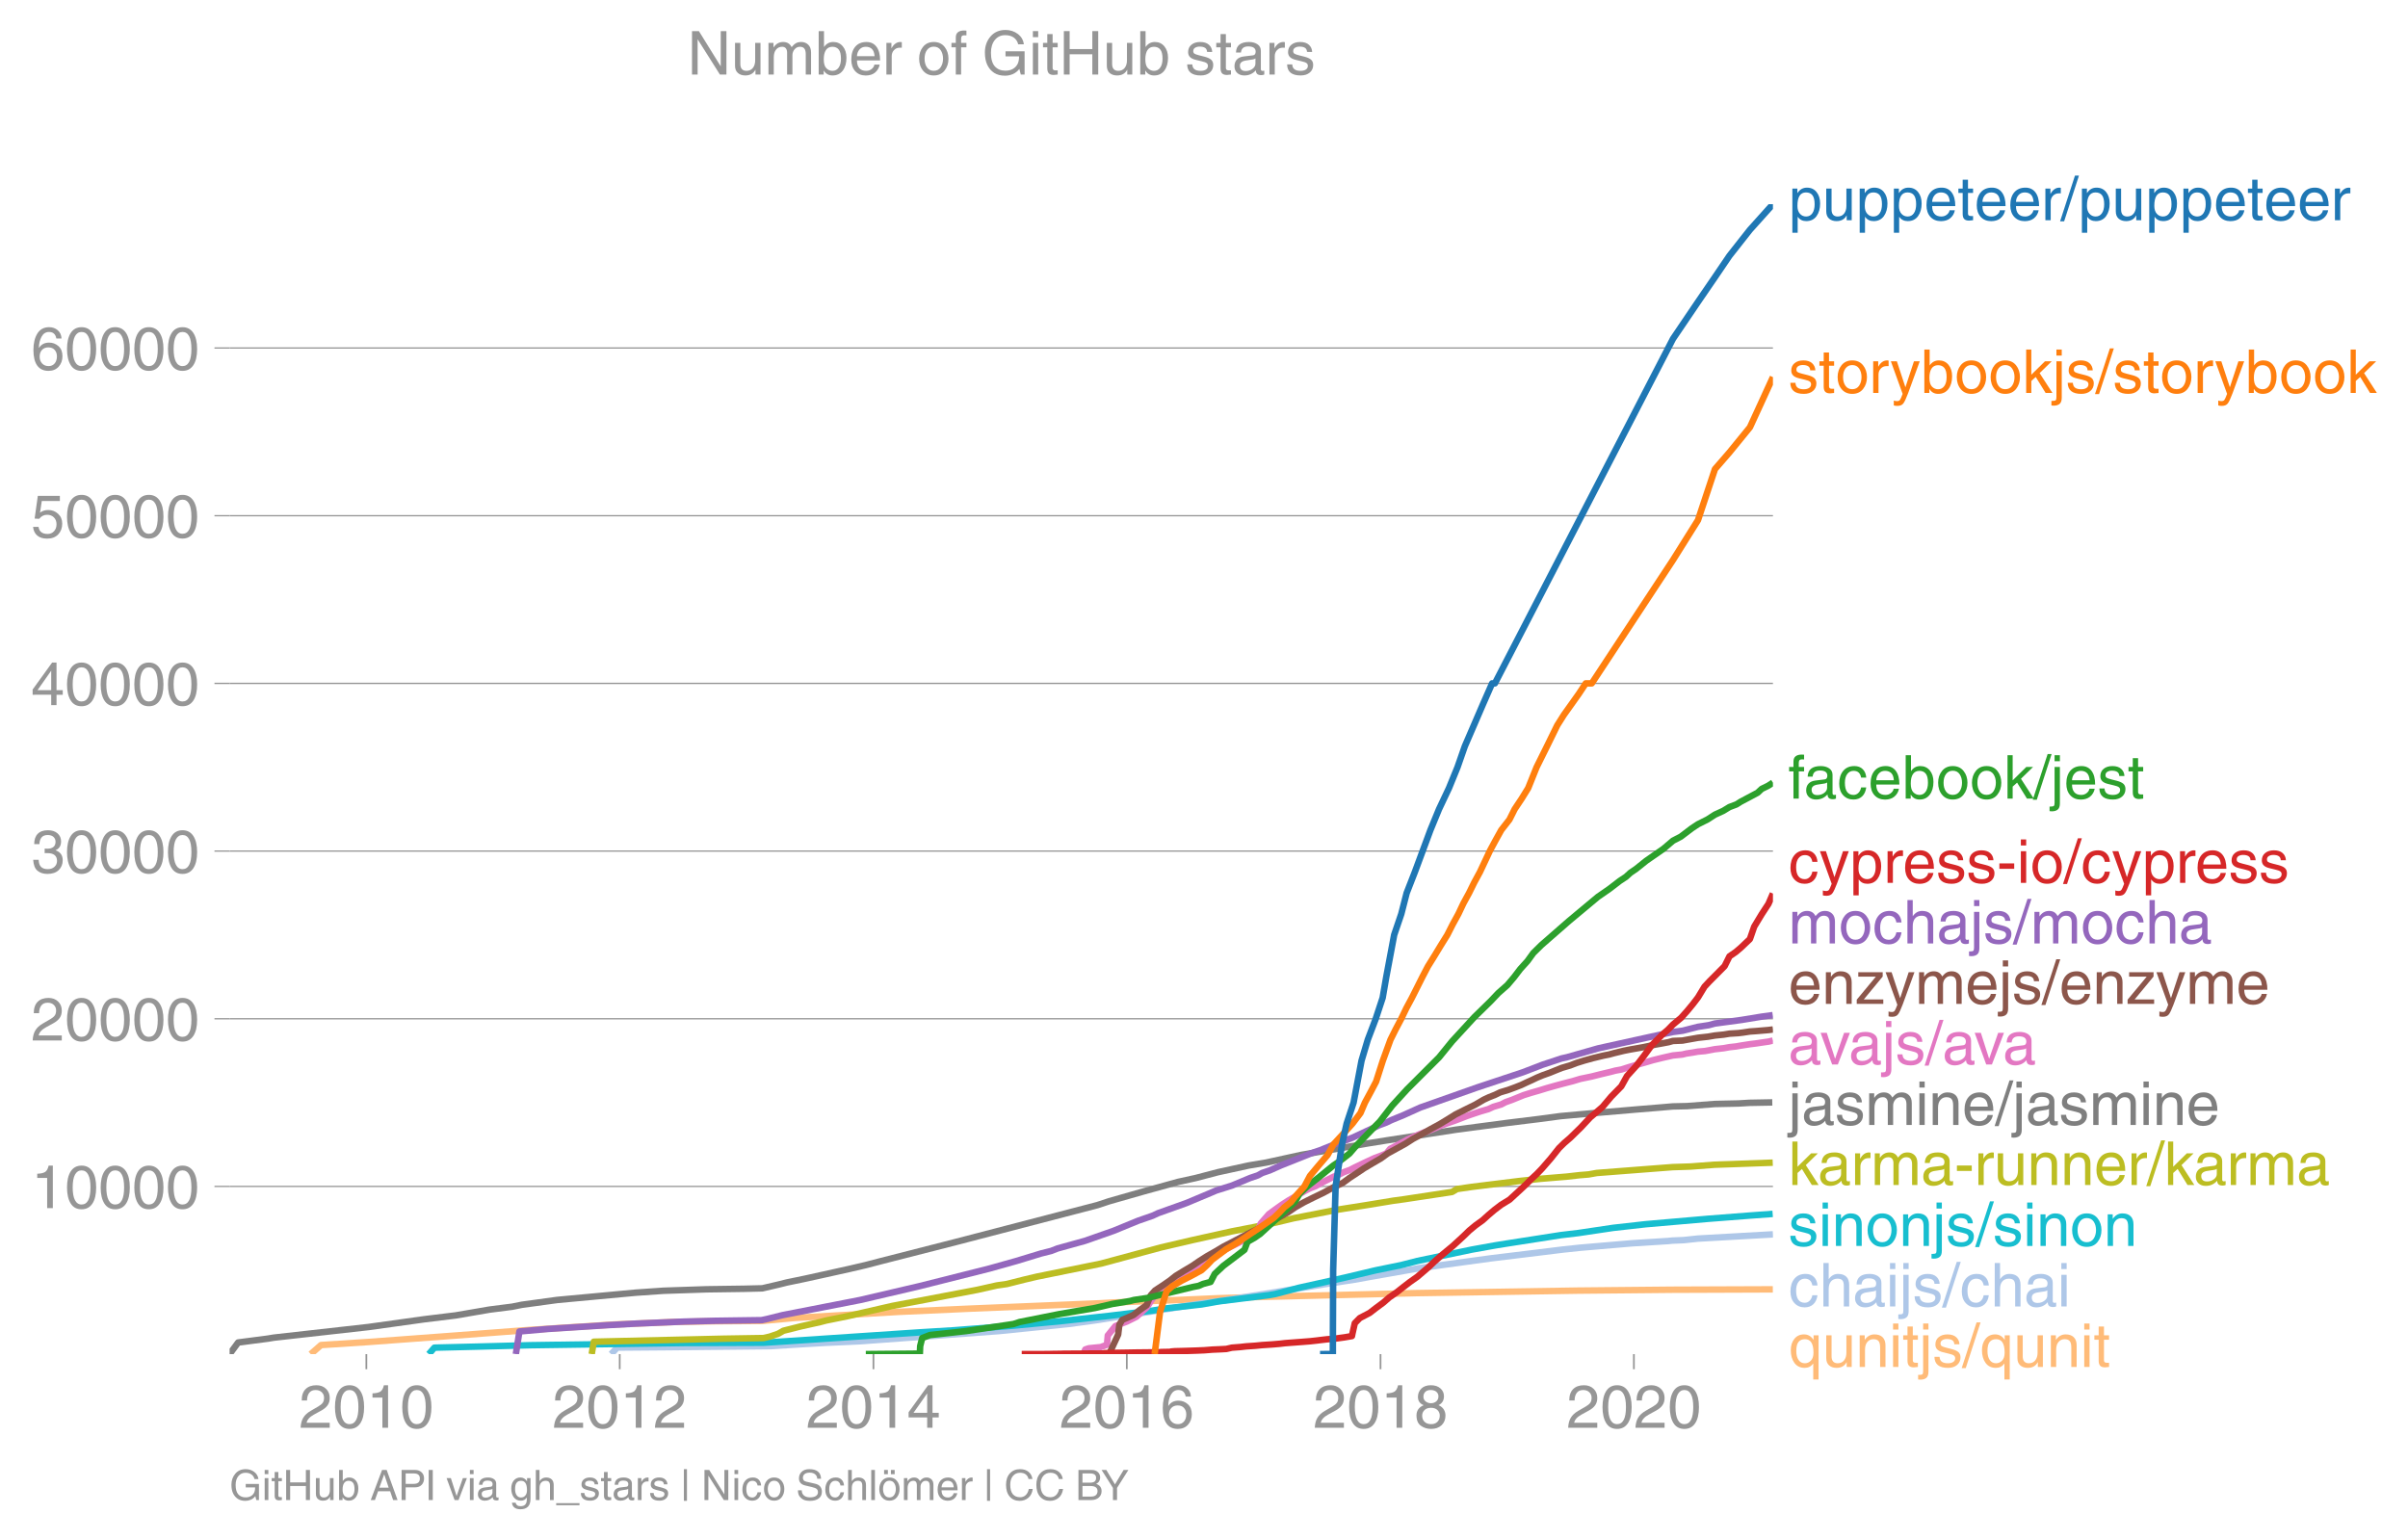 <svg height="475.3" viewBox="0 0 557.196 356.475" width="742.928" xmlns="http://www.w3.org/2000/svg" xmlns:xlink="http://www.w3.org/1999/xlink"><defs><style>*{stroke-linecap:butt;stroke-linejoin:round}</style></defs><g id="figure_1"><path d="M0 356.475h557.196V0H0z" fill="none" id="patch_1"/><g id="axes_1"><path d="M53.127 313.361h357.12V47.25H53.127z" fill="none" id="patch_2"/><path clip-path="url(#pfaa66d0bcd)" d="M71.895 313.361l2.388-2.091 10.82-.699 7.87-.582 12.56-.931 16.837-1.28 19.88-1.281 13.922-.582 9.53-.16 10.668-.073 7.625-.699 23.922-1.397 16.784-.756 29.73-1.223 2.967-.174 7.04-.291 7.898-.291 9.311-.408 9.379-.29 11.549-.292 25.05-.61 37.406-.581 21.857-.206 23.33-.085h0" fill="none" stroke="#ffbb78" stroke-linecap="square" stroke-width="1.5" id="line2d_1"/><g id="matplotlib.axis_1"><g id="xtick_1"><g id="line2d_2"><defs><path d="M0 0v3.5" id="m31518e67b2" stroke="#969696" stroke-width=".4"/></defs><use x="84.771" xlink:href="#m31518e67b2" y="313.361" fill="#969696" stroke="#969696" stroke-width=".4"/></g><g transform="matrix(.14 0 0 -.14 69.2 330.41)" fill="#969696" id="text_1"><defs><path d="M4.39 45.125q0 12.39 6.391 18.781 6.406 6.407 17.938 6.407 9.656 0 15.812-5.86 6.157-5.86 6.157-15.14 0-7.22-3.547-12.188-3.532-4.953-10.422-8.703l-12.11-6.64Q13.922 15.921 12.5 8.296h38.188V0H2.593q.39 9.906 4.297 16.5 3.906 6.594 12.203 11.375l12.593 7.328q5.032 2.89 7.329 5.984 2.297 3.094 2.297 8.516 0 5.375-3.766 9.031-3.75 3.672-10.156 3.672-7.078 0-10.594-4.672-3.516-4.656-3.61-12.609z" id="HelveticaWorld-Regular-50"/><path d="M42.484 34.188q0 14.109-3.734 21.156-3.734 7.062-10.969 7.062-7.078 0-10.89-7.062-3.797-7.047-3.797-21.157 0-13.671 3.75-20.937Q20.609 6 27.78 6q7.235 0 10.969 7 3.734 7.016 3.734 21.188zm9.422 0q0-17.297-6.25-26.704-6.25-9.39-17.875-9.39-12.062 0-18.062 9.734-6 9.75-6 26.36 0 17.03 6.14 26.578 6.157 9.547 17.922 9.547 11.625 0 17.875-9.5t6.25-26.626z" id="HelveticaWorld-Regular-48"/><path d="M35.89 0h-9.374v49.906H10.109v6.985q8.594.28 12.782 2.75Q27.094 62.109 29 70.313h6.89z" id="HelveticaWorld-Regular-49"/></defs><use xlink:href="#HelveticaWorld-Regular-50"/><use x="55.615" xlink:href="#HelveticaWorld-Regular-48"/><use x="111.23" xlink:href="#HelveticaWorld-Regular-49"/><use x="166.846" xlink:href="#HelveticaWorld-Regular-48"/></g></g><g id="xtick_2"><use x="143.399" xlink:href="#m31518e67b2" y="313.361" fill="#969696" stroke="#969696" stroke-width=".4" id="line2d_3"/><g transform="matrix(.14 0 0 -.14 127.828 330.41)" fill="#969696" id="text_2"><use xlink:href="#HelveticaWorld-Regular-50"/><use x="55.615" xlink:href="#HelveticaWorld-Regular-48"/><use x="111.23" xlink:href="#HelveticaWorld-Regular-49"/><use x="166.846" xlink:href="#HelveticaWorld-Regular-50"/></g></g><g id="xtick_3"><use x="202.108" xlink:href="#m31518e67b2" y="313.361" fill="#969696" stroke="#969696" stroke-width=".4" id="line2d_4"/><g transform="matrix(.14 0 0 -.14 186.537 330.41)" fill="#969696" id="text_3"><defs><path d="M10.594 24.703h22.61v31.89h-.188zM42 17.093V0h-8.797v17.094H2.484v8.593L34.72 70.314H42v-45.61h10.297v-7.61z" id="HelveticaWorld-Regular-52"/></defs><use xlink:href="#HelveticaWorld-Regular-50"/><use x="55.615" xlink:href="#HelveticaWorld-Regular-48"/><use x="111.23" xlink:href="#HelveticaWorld-Regular-49"/><use x="166.846" xlink:href="#HelveticaWorld-Regular-52"/></g></g><g id="xtick_4"><use x="260.736" xlink:href="#m31518e67b2" y="313.361" fill="#969696" stroke="#969696" stroke-width=".4" id="line2d_5"/><g transform="matrix(.14 0 0 -.14 245.165 330.41)" fill="#969696" id="text_4"><defs><path d="M14.11 21.578q0-6.875 4.093-11.234Q22.313 6 28.906 6q6.297 0 10.032 4.438 3.734 4.453 3.734 11.687 0 6.297-3.688 10.547-3.687 4.25-10.468 4.25-6.594 0-10.5-4.156-3.907-4.157-3.907-11.188zM41.702 51.61q-.984 5.375-3.984 8.078-3 2.72-8.125 2.72-8.11 0-12.36-7.923-4.25-7.906-4.343-18.109l.203-.188q5.61 8.641 16.687 8.641 8.844 0 15.438-5.86 6.593-5.859 6.593-16.452 0-10.5-6.25-17.47-6.25-6.952-16.843-6.952-12.219 0-18.563 8.687-6.344 8.703-6.344 25.938 0 16.593 6.485 27.093 6.5 10.5 19.484 10.5 8.407 0 14.219-5.015 5.813-5 6.297-13.688z" id="HelveticaWorld-Regular-54"/></defs><use xlink:href="#HelveticaWorld-Regular-50"/><use x="55.615" xlink:href="#HelveticaWorld-Regular-48"/><use x="111.23" xlink:href="#HelveticaWorld-Regular-49"/><use x="166.846" xlink:href="#HelveticaWorld-Regular-54"/></g></g><g id="xtick_5"><use x="319.445" xlink:href="#m31518e67b2" y="313.361" fill="#969696" stroke="#969696" stroke-width=".4" id="line2d_6"/><g transform="matrix(.14 0 0 -.14 303.874 330.41)" fill="#969696" id="text_5"><defs><path d="M27.594 40.578q5.422 0 8.953 3.094 3.547 3.11 3.547 8.234 0 4.594-3.407 7.547-3.39 2.953-9.687 2.953-5.61 0-8.672-3.11-3.047-3.093-3.047-7.874 0-5.125 3.813-7.984 3.812-2.86 8.5-2.86zm.093-7.562q-6.78 0-10.64-3.766-3.86-3.766-3.86-9.234 0-6.297 3.907-10.157Q21 6 28.219 6q6.406 0 10.234 3.86 3.828 3.859 3.828 10.265 0 5.469-3.828 9.172-3.828 3.719-10.766 3.719zM49.22 52.203q0-10.594-9.032-14.797 6.204-2.781 8.86-7.36 2.656-4.562 2.656-9.733 0-10.016-6.453-16.125-6.438-6.094-17.375-6.094-9.563 0-16.813 5.25-7.25 5.25-7.25 17.062 0 11.922 11.907 16.907-9.516 3.796-9.516 13.671 0 8.297 5.64 13.813 5.641 5.516 15.641 5.516 10.016 0 15.875-5.204 5.86-5.203 5.86-12.906z" id="HelveticaWorld-Regular-56"/></defs><use xlink:href="#HelveticaWorld-Regular-50"/><use x="55.615" xlink:href="#HelveticaWorld-Regular-48"/><use x="111.23" xlink:href="#HelveticaWorld-Regular-49"/><use x="166.846" xlink:href="#HelveticaWorld-Regular-56"/></g></g><g id="xtick_6"><use x="378.073" xlink:href="#m31518e67b2" y="313.361" fill="#969696" stroke="#969696" stroke-width=".4" id="line2d_7"/><g transform="matrix(.14 0 0 -.14 362.503 330.41)" fill="#969696" id="text_6"><use xlink:href="#HelveticaWorld-Regular-50"/><use x="55.615" xlink:href="#HelveticaWorld-Regular-48"/><use x="111.23" xlink:href="#HelveticaWorld-Regular-50"/><use x="166.846" xlink:href="#HelveticaWorld-Regular-48"/></g></g></g><g id="matplotlib.axis_2"><g id="ytick_1"><path clip-path="url(#pfaa66d0bcd)" d="M53.127 274.56h357.12" fill="none" stroke="#969696" stroke-linecap="square" stroke-width=".3" id="line2d_8"/><g id="line2d_9"><defs><path d="M0 0h-3.5" id="m63286f3173" stroke="#969696" stroke-width=".3"/></defs><use x="53.127" xlink:href="#m63286f3173" y="274.56" fill="#969696" stroke="#969696" stroke-width=".3"/></g><g transform="matrix(.14 0 0 -.14 7.2 279.585)" fill="#969696" id="text_7"><use xlink:href="#HelveticaWorld-Regular-49"/><use x="55.615" xlink:href="#HelveticaWorld-Regular-48"/><use x="111.23" xlink:href="#HelveticaWorld-Regular-48"/><use x="166.846" xlink:href="#HelveticaWorld-Regular-48"/><use x="222.461" xlink:href="#HelveticaWorld-Regular-48"/></g></g><g id="ytick_2"><path clip-path="url(#pfaa66d0bcd)" d="M53.127 235.756h357.12" fill="none" stroke="#969696" stroke-linecap="square" stroke-width=".3" id="line2d_10"/><use x="53.127" xlink:href="#m63286f3173" y="235.756" fill="#969696" stroke="#969696" stroke-width=".3" id="line2d_11"/><g transform="matrix(.14 0 0 -.14 7.2 240.78)" fill="#969696" id="text_8"><use xlink:href="#HelveticaWorld-Regular-50"/><use x="55.615" xlink:href="#HelveticaWorld-Regular-48"/><use x="111.23" xlink:href="#HelveticaWorld-Regular-48"/><use x="166.846" xlink:href="#HelveticaWorld-Regular-48"/><use x="222.461" xlink:href="#HelveticaWorld-Regular-48"/></g></g><g id="ytick_3"><path clip-path="url(#pfaa66d0bcd)" d="M53.127 196.95h357.12" fill="none" stroke="#969696" stroke-linecap="square" stroke-width=".3" id="line2d_12"/><use x="53.127" xlink:href="#m63286f3173" y="196.951" fill="#969696" stroke="#969696" stroke-width=".3" id="line2d_13"/><g transform="matrix(.14 0 0 -.14 7.2 201.975)" fill="#969696" id="text_9"><defs><path d="M22.406 39.984q2.203-.187 4.594-.187 6.203 0 9.781 2.86 3.594 2.859 3.594 8.656 0 4.687-3.344 7.89-3.343 3.203-9.64 3.203-6.985 0-10.235-4.11-3.234-4.093-3.437-10.983h-8.64q0 10.984 5.765 16.984 5.765 6.016 16.937 6.016 9.922 0 15.828-5.11 5.907-5.094 5.907-13.39 0-10.704-9.032-14.5v-.204q11.72-4 11.72-16.406 0-9.906-6.595-16.265-6.593-6.344-18.703-6.344-9.906 0-16.312 5.203Q4.204 8.5 3.422 21.484H12.5q.203-8.109 4-11.797Q20.313 6 27.484 6q6.938 0 11.141 3.86 4.203 3.859 4.203 9.718 0 6.406-4.016 9.672-4 3.266-12.39 3.266-2 0-4.016-.094z" id="HelveticaWorld-Regular-51"/></defs><use xlink:href="#HelveticaWorld-Regular-51"/><use x="55.615" xlink:href="#HelveticaWorld-Regular-48"/><use x="111.23" xlink:href="#HelveticaWorld-Regular-48"/><use x="166.846" xlink:href="#HelveticaWorld-Regular-48"/><use x="222.461" xlink:href="#HelveticaWorld-Regular-48"/></g></g><g id="ytick_4"><path clip-path="url(#pfaa66d0bcd)" d="M53.127 158.146h357.12" fill="none" stroke="#969696" stroke-linecap="square" stroke-width=".3" id="line2d_14"/><use x="53.127" xlink:href="#m63286f3173" y="158.146" fill="#969696" stroke="#969696" stroke-width=".3" id="line2d_15"/><g transform="matrix(.14 0 0 -.14 7.2 163.17)" fill="#969696" id="text_10"><use xlink:href="#HelveticaWorld-Regular-52"/><use x="55.615" xlink:href="#HelveticaWorld-Regular-48"/><use x="111.23" xlink:href="#HelveticaWorld-Regular-48"/><use x="166.846" xlink:href="#HelveticaWorld-Regular-48"/><use x="222.461" xlink:href="#HelveticaWorld-Regular-48"/></g></g><g id="ytick_5"><path clip-path="url(#pfaa66d0bcd)" d="M53.127 119.341h357.12" fill="none" stroke="#969696" stroke-linecap="square" stroke-width=".3" id="line2d_16"/><use x="53.127" xlink:href="#m63286f3173" y="119.341" fill="#969696" stroke="#969696" stroke-width=".3" id="line2d_17"/><g transform="matrix(.14 0 0 -.14 7.2 124.366)" fill="#969696" id="text_11"><defs><path d="M14.703 40.922q5.813 4.39 13.625 4.39 9.469 0 16.281-6.296 6.813-6.297 6.813-16.22 0-10.78-6.578-17.796-6.563-7-18.422-7-10.313 0-16.266 5.047Q4.203 8.109 3.22 17.39h9.094q.671-5.672 4.437-8.672 3.766-3 10.453-3 6.485 0 10.64 4.484Q42 14.703 42 21.688q0 7.125-4.36 11.421-4.343 4.297-11.218 4.297-7.813 0-13.047-6.687l-7.563.39 5.266 37.594h36.438v-8.5H17.672z" id="HelveticaWorld-Regular-53"/></defs><use xlink:href="#HelveticaWorld-Regular-53"/><use x="55.615" xlink:href="#HelveticaWorld-Regular-48"/><use x="111.23" xlink:href="#HelveticaWorld-Regular-48"/><use x="166.846" xlink:href="#HelveticaWorld-Regular-48"/><use x="222.461" xlink:href="#HelveticaWorld-Regular-48"/></g></g><g id="ytick_6"><path clip-path="url(#pfaa66d0bcd)" d="M53.127 80.536h357.12" fill="none" stroke="#969696" stroke-linecap="square" stroke-width=".3" id="line2d_18"/><use x="53.127" xlink:href="#m63286f3173" y="80.536" fill="#969696" stroke="#969696" stroke-width=".3" id="line2d_19"/><g transform="matrix(.14 0 0 -.14 7.2 85.56)" fill="#969696" id="text_12"><use xlink:href="#HelveticaWorld-Regular-54"/><use x="55.615" xlink:href="#HelveticaWorld-Regular-48"/><use x="111.23" xlink:href="#HelveticaWorld-Regular-48"/><use x="166.846" xlink:href="#HelveticaWorld-Regular-48"/><use x="222.461" xlink:href="#HelveticaWorld-Regular-48"/></g></g></g><path clip-path="url(#pfaa66d0bcd)" d="M141.418 313.361l1.396-1.51 12.097-.096 23.465-.237 4.737-.306 7.85-.462 8.035-.361 32.174-2.36 8.119-.822 7.99-.819 6.057-.823 5.202-.818 12.93-2.053 2.558-.411 3.795-.614 4.629-.617 2.509-.41 3.904-.614 17.84-2.875 6.734-1.025 3.416-.617 11.623-2.049 16.49-2.258 8.416-1.025 8.375-1.028 3.899-.411 12.074-1.029 8.17-.512 1.074-.105 2.644-.112 3.266-.35 9.696-.547 7.66-.434h0" fill="none" stroke="#aec7e8" stroke-linecap="square" stroke-width="1.5" id="line2d_20"/><path clip-path="url(#pfaa66d0bcd)" d="M99.218 313.361l1.3-1.49 9.844-.24 12.366-.326 35.653-.509 18.305-.066 3.812-.24 32.233-2.154 7.9-.481 13.896-1.079 11.28-1.079 10.852-1.19 9.942-1.2 2.858-.481 8.596-.959 4.056-.718 11.574-1.435 1.356-.24 3.653-.96 1.756-.48 10.819-2.39 7.065-1.677 5.88-1.2 3.746-.958 12.59-2.63 5.343-.96 2.993-.48 12.313-1.917 4.03-.478 8.057-1.199 7.477-.838 14.457-1.257 9.523-.738 5.44-.4h0" fill="none" stroke="#17becf" stroke-linecap="square" stroke-width="1.5" id="line2d_21"/><g transform="matrix(.14 0 0 -.14 413.818 50.958)" fill="#1f77b4" id="text_13"><defs><path d="M14.984 23.688q0-8.407 4.094-13 4.11-4.579 10.219-4.579 6.687 0 10.39 5.438 3.72 5.453 3.72 14.765 0 10.22-3.563 14.907-3.563 4.687-10.735 4.687-6.984 0-10.562-5.5-3.563-5.5-3.563-16.718zm-8.39 28.609h8.297v-7.375h.203q5.61 8.89 15.625 8.89 10.11 0 15.937-7.359 5.828-7.344 5.828-18.766 0-12.796-5.953-21Q40.578-1.515 29.5-1.515q-9.094 0-13.922 7.032h-.203v-26.22H6.594z" id="HelveticaWorld-Regular-112"/><path d="M6.11 52.297h8.78V17.578q0-5.765 2.61-8.625Q20.125 6.11 25 6.11q6.781 0 10.594 4.797 3.812 4.813 3.812 12.578v28.813h8.782V0H39.89v7.625l-.188.188q-4.984-9.329-16.61-9.329-7.515 0-12.25 4.094Q6.11 6.688 6.11 14.703z" id="HelveticaWorld-Regular-117"/><path d="M42.484 30.328q-.687 8.485-4.5 12.031-3.797 3.547-10.109 3.547-6.39 0-10.328-4.5-3.922-4.484-4.172-11.078zm8.391-13.922q-1.453-8.11-7.953-13.422-5.719-4.5-15.047-4.593-10.984.093-17.438 7.203Q4 12.704 4 24.704q0 13.78 6.64 21.437 6.641 7.672 18.47 7.672 10.593 0 16.546-7.922 5.953-7.907 5.953-22.594H13.375q0-8.203 3.813-12.703Q21 6.109 28.608 6.109q5.375 0 9.235 3.235 3.86 3.25 4.25 7.062z" id="HelveticaWorld-Regular-101"/><path d="M17.188 45.016V10.984q0-2 1.093-3.046 1.11-1.047 3.938-1.047h3.375V0Q20.797-.688 19-.688q-5.516 0-8.063 2.641-2.53 2.64-2.53 8.547v34.516H1.311v7.28h7.094v14.595h8.781V52.297h8.407v-7.281z" id="HelveticaWorld-Regular-116"/><path d="M15.375 0H6.594v52.297h8.297v-8.688h.203q5.703 10.203 14.687 10.203 1.422 0 2.297-.296V44.39h-3.266q-5.906 0-9.671-4.016-3.766-4-3.766-9.953z" id="HelveticaWorld-Regular-114"/><path d="M4.984-1.906h-6.687l24.61 75.594H29.5z" id="HelveticaWorld-Regular-47"/></defs><use xlink:href="#HelveticaWorld-Regular-112"/><use x="56.494" xlink:href="#HelveticaWorld-Regular-117"/><use x="111.279" xlink:href="#HelveticaWorld-Regular-112"/><use x="167.773" xlink:href="#HelveticaWorld-Regular-112"/><use x="224.268" xlink:href="#HelveticaWorld-Regular-101"/><use x="279.688" xlink:href="#HelveticaWorld-Regular-116"/><use x="307.373" xlink:href="#HelveticaWorld-Regular-101"/><use x="362.793" xlink:href="#HelveticaWorld-Regular-101"/><use x="418.213" xlink:href="#HelveticaWorld-Regular-114"/><use x="450.781" xlink:href="#HelveticaWorld-Regular-47"/><use x="478.564" xlink:href="#HelveticaWorld-Regular-112"/><use x="535.059" xlink:href="#HelveticaWorld-Regular-117"/><use x="589.844" xlink:href="#HelveticaWorld-Regular-112"/><use x="646.338" xlink:href="#HelveticaWorld-Regular-112"/><use x="702.832" xlink:href="#HelveticaWorld-Regular-101"/><use x="758.252" xlink:href="#HelveticaWorld-Regular-116"/><use x="785.938" xlink:href="#HelveticaWorld-Regular-101"/><use x="841.357" xlink:href="#HelveticaWorld-Regular-101"/><use x="896.777" xlink:href="#HelveticaWorld-Regular-114"/></g><g transform="matrix(.14 0 0 -.14 413.818 90.937)" fill="#ff7f0e" id="text_14"><defs><path d="M36.078 37.406q-.187 4.688-3.344 6.735-3.14 2.047-9.047 2.047-4.296 0-7.359-1.907-3.047-1.89-3.047-5.468 0-2.829 1.797-4.172 1.813-1.344 7.828-2.86l8.688-2.187q7.906-2 11.297-5.11 3.406-3.093 3.406-8.656 0-7.719-5.64-12.531-5.641-4.813-15.063-4.813-11 0-16.64 4.563-5.626 4.578-5.735 13.75h8.5q.203-5.422 3.594-8.063 3.39-2.625 10.171-2.625 5.516 0 8.766 2.188 3.25 2.203 3.25 6.11 0 2.78-2.11 4.437-2.093 1.672-8.296 3.078l-10.203 2.5q-6.203 1.562-9.157 4.656-2.953 3.094-2.953 8.031 0 7.72 5.516 12.203 5.531 4.5 14.406 4.5 9.485 0 14.531-4.624 5.047-4.61 5.344-11.782z" id="HelveticaWorld-Regular-115"/><path d="M12.703 26.219q0-8.735 3.953-14.375 3.953-5.64 11.219-5.64 7.531 0 11.438 5.905 3.906 5.907 3.906 14.11 0 8.297-3.907 14.078-3.906 5.797-11.437 5.797-6.969 0-11.078-5.453-4.094-5.438-4.094-14.422zm-8.984 0q0 11.672 6.484 19.625 6.5 7.968 17.672 7.968 11.438 0 17.875-8.062 6.453-8.047 6.453-19.531 0-11.516-6.406-19.625-6.39-8.11-17.922-8.11-11.078 0-17.625 7.86-6.531 7.86-6.531 19.875z" id="HelveticaWorld-Regular-111"/><path d="M39.016 52.297h9.562L29.891.984q-.5-1.375-.985-2.593-4.25-11.329-7.328-15.547-3.078-4.235-9.953-4.235-3.61 0-5.906.782v8.015q2.484-.89 5.468-.89 3.22 0 4.704 2.03 1.5 2.032 4.421 9.938L.875 52.297h9.922L24.812 9.719H25z" id="HelveticaWorld-Regular-121"/><path d="M43.406 26.313q0 10.5-3.718 15.046-3.704 4.547-10.579 4.547-6.984-.11-10.562-5.453Q14.984 35.11 14.984 25q0-10.297 4.297-14.594Q23.578 6.11 29.297 6.11q6.5 0 10.297 5.344 3.812 5.344 3.812 14.86zM6.594 0v71.781h8.781V45.703h.203q5.61 8.11 15.14 8.11 9.766 0 15.766-7.25t6-18.876q0-13.093-6.062-21.156Q40.375-1.516 29.5-1.516q-9.578 0-14.406 8.016h-.203V0z" id="HelveticaWorld-Regular-98"/><path d="M50 0H38.719L22.406 26.422l-7.312-6.594V0h-8.5v71.781h8.5v-41.61l22.5 22.126H48.78L28.813 32.813z" id="HelveticaWorld-Regular-107"/><path d="M15.375 61.813H6.594v9.968h8.781zm0-69.532q0-7.468-3.547-10.375Q8.297-21 2-21q-1.797 0-3.703.297v7.61H.594q3.703 0 4.843 1.109 1.157 1.093 1.157 5.296v58.985h8.781z" id="HelveticaWorld-Regular-106"/></defs><use xlink:href="#HelveticaWorld-Regular-115"/><use x="50" xlink:href="#HelveticaWorld-Regular-116"/><use x="77.686" xlink:href="#HelveticaWorld-Regular-111"/><use x="133.594" xlink:href="#HelveticaWorld-Regular-114"/><use x="168.537" xlink:href="#HelveticaWorld-Regular-121"/><use x="218.146" xlink:href="#HelveticaWorld-Regular-98"/><use x="274.641" xlink:href="#HelveticaWorld-Regular-111"/><use x="330.549" xlink:href="#HelveticaWorld-Regular-111"/><use x="386.457" xlink:href="#HelveticaWorld-Regular-107"/><use x="436.457" xlink:href="#HelveticaWorld-Regular-106"/><use x="458.479" xlink:href="#HelveticaWorld-Regular-115"/><use x="508.479" xlink:href="#HelveticaWorld-Regular-47"/><use x="536.262" xlink:href="#HelveticaWorld-Regular-115"/><use x="586.262" xlink:href="#HelveticaWorld-Regular-116"/><use x="613.947" xlink:href="#HelveticaWorld-Regular-111"/><use x="669.855" xlink:href="#HelveticaWorld-Regular-114"/><use x="704.799" xlink:href="#HelveticaWorld-Regular-121"/><use x="754.408" xlink:href="#HelveticaWorld-Regular-98"/><use x="810.902" xlink:href="#HelveticaWorld-Regular-111"/><use x="866.811" xlink:href="#HelveticaWorld-Regular-111"/><use x="922.719" xlink:href="#HelveticaWorld-Regular-107"/></g><g transform="matrix(.14 0 0 -.14 413.818 184.814)" fill="#2ca02c" id="text_15"><defs><path d="M17.188 45.016V0H8.405v45.016H1.22v7.28h7.187v8.985q0 5.907 3.578 8.703 3.594 2.813 10.032 2.813 2.203 0 3.968-.188v-7.906q-1.562.188-3.578.188-2.922 0-4.078-1.438-1.14-1.437-1.14-4.656v-6.5h8.796v-7.281z" id="HelveticaWorld-Regular-102"/><path d="M38.375 26.703q-.969-1.015-3.828-1.656-2.86-.625-10.672-1.656-5.766-.688-8.469-2.844-2.703-2.14-2.703-5.656 0-4.297 2.281-6.688 2.297-2.39 7.329-2.39 6.296 0 11.171 3.578 4.891 3.593 4.891 8.718zM6.203 36.375q.297 8.844 5.734 13.14 5.454 4.297 15.844 4.297 8.297 0 13.907-3.765 5.624-3.75 5.624-10.844V9.078Q47.313 6 50.094 6q1.125 0 2.89.39V0Q50.594-.984 48-.984q-4.5 0-6.703 1.921-2.188 1.938-2.281 6.047-7.516-8.5-18.891-8.5-7.422 0-11.922 4.204Q3.72 6.89 3.72 13.624q0 6.89 3.906 11.125Q11.531 29 19 29.89l15.516 1.891q4.203.64 4.203 6.203 0 4.11-3.047 6.297-3.047 2.203-9.25 2.203-5.516 0-8.485-2.437-2.953-2.438-3.53-7.672z" id="HelveticaWorld-Regular-97"/><path d="M39.594 34.719q-1.89 11.187-12.39 11.187-6.5 0-10.454-5.203-3.953-5.203-3.953-14.484 0-10.11 3.656-15.11 3.672-5 10.64-5 4.688 0 8.11 3.438 3.422 3.437 4.39 8.953h8.5q-1.312-9.703-6.859-14.86-5.547-5.156-14.328-5.156-10.297 0-16.89 7.047-6.594 7.063-6.594 19.172 0 13.281 6.594 21.188 6.593 7.922 18.5 7.922 8.687 0 13.843-5.204 5.157-5.203 5.735-13.89z" id="HelveticaWorld-Regular-99"/></defs><use xlink:href="#HelveticaWorld-Regular-102"/><use x="25.686" xlink:href="#HelveticaWorld-Regular-97"/><use x="80.617" xlink:href="#HelveticaWorld-Regular-99"/><use x="131.887" xlink:href="#HelveticaWorld-Regular-101"/><use x="187.307" xlink:href="#HelveticaWorld-Regular-98"/><use x="243.801" xlink:href="#HelveticaWorld-Regular-111"/><use x="299.709" xlink:href="#HelveticaWorld-Regular-111"/><use x="355.617" xlink:href="#HelveticaWorld-Regular-107"/><use x="405.617" xlink:href="#HelveticaWorld-Regular-47"/><use x="433.4" xlink:href="#HelveticaWorld-Regular-106"/><use x="455.422" xlink:href="#HelveticaWorld-Regular-101"/><use x="510.842" xlink:href="#HelveticaWorld-Regular-115"/><use x="560.842" xlink:href="#HelveticaWorld-Regular-116"/></g><g transform="matrix(.14 0 0 -.14 413.818 204.309)" fill="#d62728" id="text_16"><defs><path d="M28.906 23.188H4.391v8.984h24.515z" id="HelveticaWorld-Regular-45"/><path d="M6.594 61.813v9.968h8.781v-9.969zM15.375 0H6.594v52.297h8.781z" id="HelveticaWorld-Regular-105"/></defs><use xlink:href="#HelveticaWorld-Regular-99"/><use x="51.27" xlink:href="#HelveticaWorld-Regular-121"/><use x="100.879" xlink:href="#HelveticaWorld-Regular-112"/><use x="157.373" xlink:href="#HelveticaWorld-Regular-114"/><use x="188.941" xlink:href="#HelveticaWorld-Regular-101"/><use x="244.361" xlink:href="#HelveticaWorld-Regular-115"/><use x="294.361" xlink:href="#HelveticaWorld-Regular-115"/><use x="344.361" xlink:href="#HelveticaWorld-Regular-45"/><use x="377.662" xlink:href="#HelveticaWorld-Regular-105"/><use x="399.684" xlink:href="#HelveticaWorld-Regular-111"/><use x="455.592" xlink:href="#HelveticaWorld-Regular-47"/><use x="483.375" xlink:href="#HelveticaWorld-Regular-99"/><use x="534.645" xlink:href="#HelveticaWorld-Regular-121"/><use x="584.254" xlink:href="#HelveticaWorld-Regular-112"/><use x="640.748" xlink:href="#HelveticaWorld-Regular-114"/><use x="672.316" xlink:href="#HelveticaWorld-Regular-101"/><use x="727.736" xlink:href="#HelveticaWorld-Regular-115"/><use x="777.736" xlink:href="#HelveticaWorld-Regular-115"/></g><g transform="matrix(.14 0 0 -.14 413.818 218.336)" fill="#9467bd" id="text_17"><defs><path d="M6.594 52.297h8.297v-7.375h.203q5.906 8.89 15.812 8.89 9.813 0 13.922-8.5 3.75 4.594 7.266 6.547 3.515 1.953 8.703 1.953 6.781 0 11.484-4.453Q77 44.922 77 36.187V0h-8.781v33.797q0 6.094-2.297 9.094-2.297 3.015-7.422 3.015-5.172 0-8.75-4.203-3.563-4.203-3.563-9.812V0h-8.78v36.188q0 4.53-2.11 7.124-2.094 2.594-6.094 2.594-6.297 0-10.062-4.687-3.766-4.688-3.766-12.703V0H6.594z" id="HelveticaWorld-Regular-109"/><path d="M49.219 0h-8.844v34.188q0 6.296-2.438 9-2.437 2.718-7.953 2.718-6.797 0-10.703-4.406-3.906-4.39-3.906-12.984V0H6.594v71.781h8.781V45.312h.203q6 8.5 15.328 8.5 8.594 0 13.453-4.5 4.86-4.484 4.86-13.718z" id="HelveticaWorld-Regular-104"/></defs><use xlink:href="#HelveticaWorld-Regular-109"/><use x="83.008" xlink:href="#HelveticaWorld-Regular-111"/><use x="138.916" xlink:href="#HelveticaWorld-Regular-99"/><use x="190.186" xlink:href="#HelveticaWorld-Regular-104"/><use x="245.361" xlink:href="#HelveticaWorld-Regular-97"/><use x="300.293" xlink:href="#HelveticaWorld-Regular-106"/><use x="322.314" xlink:href="#HelveticaWorld-Regular-115"/><use x="372.314" xlink:href="#HelveticaWorld-Regular-47"/><use x="400.098" xlink:href="#HelveticaWorld-Regular-109"/><use x="483.105" xlink:href="#HelveticaWorld-Regular-111"/><use x="539.014" xlink:href="#HelveticaWorld-Regular-99"/><use x="590.283" xlink:href="#HelveticaWorld-Regular-104"/><use x="645.459" xlink:href="#HelveticaWorld-Regular-97"/></g><g transform="matrix(.14 0 0 -.14 413.818 232.309)" fill="#8c564b" id="text_18"><defs><path d="M49.219 0h-8.844v32.172q0 7.422-2.594 10.578-2.578 3.156-8.578 3.156-5.906 0-9.875-4.5-3.953-4.484-3.953-12.89V0H6.594v52.297h8.297v-7.375h.203q6.203 8.89 15.812 8.89 8.89 0 13.594-4.718 4.719-4.703 4.719-13.5z" id="HelveticaWorld-Regular-110"/><path d="M14.11 7.328h32.187V0H2.39v6.89l31.64 38.126H4.938v7.28h40.374v-7.171z" id="HelveticaWorld-Regular-122"/></defs><use xlink:href="#HelveticaWorld-Regular-101"/><use x="55.42" xlink:href="#HelveticaWorld-Regular-110"/><use x="110.596" xlink:href="#HelveticaWorld-Regular-122"/><use x="159.814" xlink:href="#HelveticaWorld-Regular-121"/><use x="209.424" xlink:href="#HelveticaWorld-Regular-109"/><use x="292.432" xlink:href="#HelveticaWorld-Regular-101"/><use x="347.852" xlink:href="#HelveticaWorld-Regular-106"/><use x="369.873" xlink:href="#HelveticaWorld-Regular-115"/><use x="419.873" xlink:href="#HelveticaWorld-Regular-47"/><use x="447.656" xlink:href="#HelveticaWorld-Regular-101"/><use x="503.076" xlink:href="#HelveticaWorld-Regular-110"/><use x="558.252" xlink:href="#HelveticaWorld-Regular-122"/><use x="607.471" xlink:href="#HelveticaWorld-Regular-121"/><use x="657.08" xlink:href="#HelveticaWorld-Regular-109"/><use x="740.088" xlink:href="#HelveticaWorld-Regular-101"/></g><g transform="matrix(.14 0 0 -.14 413.818 246.336)" fill="#e377c2" id="text_19"><defs><path d="M39.406 52.297h9.625L29.11 0h-9.437L.594 52.297h10.203L24.422 9.719h.187z" id="HelveticaWorld-Regular-118"/></defs><use xlink:href="#HelveticaWorld-Regular-97"/><use x="52.682" xlink:href="#HelveticaWorld-Regular-118"/><use x="99.916" xlink:href="#HelveticaWorld-Regular-97"/><use x="154.848" xlink:href="#HelveticaWorld-Regular-106"/><use x="176.869" xlink:href="#HelveticaWorld-Regular-115"/><use x="226.869" xlink:href="#HelveticaWorld-Regular-47"/><use x="254.652" xlink:href="#HelveticaWorld-Regular-97"/><use x="307.334" xlink:href="#HelveticaWorld-Regular-118"/><use x="354.568" xlink:href="#HelveticaWorld-Regular-97"/></g><g transform="matrix(.14 0 0 -.14 413.818 260.336)" fill="#7f7f7f" id="text_20"><use xlink:href="#HelveticaWorld-Regular-106"/><use x="22.021" xlink:href="#HelveticaWorld-Regular-97"/><use x="76.953" xlink:href="#HelveticaWorld-Regular-115"/><use x="126.953" xlink:href="#HelveticaWorld-Regular-109"/><use x="209.961" xlink:href="#HelveticaWorld-Regular-105"/><use x="231.982" xlink:href="#HelveticaWorld-Regular-110"/><use x="287.158" xlink:href="#HelveticaWorld-Regular-101"/><use x="342.578" xlink:href="#HelveticaWorld-Regular-47"/><use x="370.361" xlink:href="#HelveticaWorld-Regular-106"/><use x="392.383" xlink:href="#HelveticaWorld-Regular-97"/><use x="447.314" xlink:href="#HelveticaWorld-Regular-115"/><use x="497.314" xlink:href="#HelveticaWorld-Regular-109"/><use x="580.322" xlink:href="#HelveticaWorld-Regular-105"/><use x="602.344" xlink:href="#HelveticaWorld-Regular-110"/><use x="657.52" xlink:href="#HelveticaWorld-Regular-101"/></g><g transform="matrix(.14 0 0 -.14 413.818 274.224)" fill="#bcbd22" id="text_21"><use xlink:href="#HelveticaWorld-Regular-107"/><use x="48.75" xlink:href="#HelveticaWorld-Regular-97"/><use x="103.682" xlink:href="#HelveticaWorld-Regular-114"/><use x="136.25" xlink:href="#HelveticaWorld-Regular-109"/><use x="219.258" xlink:href="#HelveticaWorld-Regular-97"/><use x="274.189" xlink:href="#HelveticaWorld-Regular-45"/><use x="307.49" xlink:href="#HelveticaWorld-Regular-114"/><use x="340.059" xlink:href="#HelveticaWorld-Regular-117"/><use x="394.844" xlink:href="#HelveticaWorld-Regular-110"/><use x="450.02" xlink:href="#HelveticaWorld-Regular-110"/><use x="505.195" xlink:href="#HelveticaWorld-Regular-101"/><use x="560.615" xlink:href="#HelveticaWorld-Regular-114"/><use x="593.184" xlink:href="#HelveticaWorld-Regular-47"/><use x="620.967" xlink:href="#HelveticaWorld-Regular-107"/><use x="669.717" xlink:href="#HelveticaWorld-Regular-97"/><use x="724.648" xlink:href="#HelveticaWorld-Regular-114"/><use x="757.217" xlink:href="#HelveticaWorld-Regular-109"/><use x="840.225" xlink:href="#HelveticaWorld-Regular-97"/></g><g transform="matrix(.14 0 0 -.14 413.818 288.336)" fill="#17becf" id="text_22"><use xlink:href="#HelveticaWorld-Regular-115"/><use x="50" xlink:href="#HelveticaWorld-Regular-105"/><use x="72.021" xlink:href="#HelveticaWorld-Regular-110"/><use x="127.197" xlink:href="#HelveticaWorld-Regular-111"/><use x="183.105" xlink:href="#HelveticaWorld-Regular-110"/><use x="238.281" xlink:href="#HelveticaWorld-Regular-106"/><use x="260.303" xlink:href="#HelveticaWorld-Regular-115"/><use x="310.303" xlink:href="#HelveticaWorld-Regular-47"/><use x="338.086" xlink:href="#HelveticaWorld-Regular-115"/><use x="388.086" xlink:href="#HelveticaWorld-Regular-105"/><use x="410.107" xlink:href="#HelveticaWorld-Regular-110"/><use x="465.283" xlink:href="#HelveticaWorld-Regular-111"/><use x="521.191" xlink:href="#HelveticaWorld-Regular-110"/></g><g transform="matrix(.14 0 0 -.14 413.818 302.336)" fill="#aec7e8" id="text_23"><use xlink:href="#HelveticaWorld-Regular-99"/><use x="51.27" xlink:href="#HelveticaWorld-Regular-104"/><use x="106.445" xlink:href="#HelveticaWorld-Regular-97"/><use x="161.377" xlink:href="#HelveticaWorld-Regular-105"/><use x="183.398" xlink:href="#HelveticaWorld-Regular-106"/><use x="205.42" xlink:href="#HelveticaWorld-Regular-115"/><use x="255.42" xlink:href="#HelveticaWorld-Regular-47"/><use x="283.203" xlink:href="#HelveticaWorld-Regular-99"/><use x="334.473" xlink:href="#HelveticaWorld-Regular-104"/><use x="389.648" xlink:href="#HelveticaWorld-Regular-97"/><use x="444.58" xlink:href="#HelveticaWorld-Regular-105"/></g><g transform="matrix(.14 0 0 -.14 413.818 316.336)" fill="#ffbb78" id="text_24"><defs><path d="M41.5 23.688q0 11.125-3.5 16.671-3.484 5.547-10.61 5.547-6.874 0-10.593-4.5-3.703-4.484-3.703-15.093 0-9.422 3.75-14.813 3.765-5.39 10.36-5.39 5.812 0 10.046 4.39 4.25 4.39 4.25 13.188zm8.406-44.391H41.11V5.516h-.187Q35.89-1.516 27-1.516q-10.984 0-17 8.157-6 8.156-6 21.047 0 11.421 5.906 18.765 5.922 7.36 15.875 7.36 9.907 0 15.625-8.891h.203v7.375h8.297z" id="HelveticaWorld-Regular-113"/></defs><use xlink:href="#HelveticaWorld-Regular-113"/><use x="56.494" xlink:href="#HelveticaWorld-Regular-117"/><use x="111.279" xlink:href="#HelveticaWorld-Regular-110"/><use x="166.455" xlink:href="#HelveticaWorld-Regular-105"/><use x="188.477" xlink:href="#HelveticaWorld-Regular-116"/><use x="216.162" xlink:href="#HelveticaWorld-Regular-106"/><use x="238.184" xlink:href="#HelveticaWorld-Regular-115"/><use x="288.184" xlink:href="#HelveticaWorld-Regular-47"/><use x="315.967" xlink:href="#HelveticaWorld-Regular-113"/><use x="372.461" xlink:href="#HelveticaWorld-Regular-117"/><use x="427.246" xlink:href="#HelveticaWorld-Regular-110"/><use x="482.422" xlink:href="#HelveticaWorld-Regular-105"/><use x="504.443" xlink:href="#HelveticaWorld-Regular-116"/></g><g transform="matrix(.097 0 0 -.097 53.127 347.136)" fill="#969696" id="text_25"><defs><path d="M38.484 38.375h31.532V0h-6.297l-2.344 9.281Q56.781 3.421 50.578.75q-6.187-2.656-12.875-2.656-10.797 0-18.047 4.703-7.25 4.719-11.265 13.015-4 8.313-4 20.72 0 15.468 9.203 26.312 9.203 10.843 24.781 10.843 11.625 0 20.313-6.5Q67.39 60.688 68.796 50h-9.375q-1.703 7.078-7.219 11.078-5.516 4.016-14.312 4.016-10.594 0-17.047-7.985-6.438-7.984-6.438-21.125 0-15.28 6.39-22.437Q27.204 6.39 38.282 6.39q7.235 0 12.235 2.859 5 2.86 7.687 7.766 2.688 4.906 2.688 13.062H38.484z" id="HelveticaWorld-Regular-71"/><path d="M64.89 0h-9.718v33.5h-37.5V0H8.109v71.781h9.563V42.094h37.5V71.78h9.719z" id="HelveticaWorld-Regular-72"/><path d="M44 29.5L33.406 61.078h-.203L21.687 29.5zm-25.297-8.594L11.188 0h-9.97l27 71.781h10.985L65.187 0H54.594l-7.078 20.906z" id="HelveticaWorld-Regular-65"/><path d="M17.828 38.625H37.11q7.282 0 10.938 3.188 3.656 3.203 3.656 9.703 0 5.812-3.516 8.89-3.515 3.078-10.687 3.078H17.828zm0-38.625H8.11v71.781h32.266q9.625 0 15.484-5.594 5.86-5.593 5.86-14.578 0-9.328-5.672-15.312-5.656-5.969-15.672-5.969H17.828z" id="HelveticaWorld-Regular-80"/><path d="M17.828 0H8.11v71.781h9.72z" id="HelveticaWorld-Regular-73"/><path d="M12.984 26.313q0-9.61 3.813-14.907Q20.609 6.11 27.094 6.11q6.312 0 10.312 4.579 4 4.593 4 13 0 11.03-3.5 16.625-3.484 5.593-10.61 5.593-7.171 0-10.75-4.765-3.562-4.766-3.562-14.828zM49.812 2.983q0-12.609-6.062-18.797-6.047-6.203-18.266-6.203-8.78 0-13.984 4.047Q6.297-13.922 5.516-6.39h8.796q.672-3.812 3.532-6.062 2.86-2.25 8.281-2.25 7.375 0 11.125 3.969 3.766 3.953 3.766 12.828v3.719h-.188q-4.937-7.329-13.922-7.329-11.187 0-17.093 8.25-5.907 8.25-5.907 20.953 0 11.625 5.953 18.875 5.97 7.25 15.829 7.25 9.906 0 15.625-8.89h.187v7.375h8.313z" id="HelveticaWorld-Regular-103"/><path d="M0-12.313v4.891h55.61v-4.89z" id="HelveticaWorld-Regular-95"/><path d="M9.422 73.688h7.281V-1.906H9.422z" id="HelveticaWorld-Regular-124"/><path d="M55.61 71.781h9.374V0h-10.78L17.577 58.016h-.187V0H8.109v71.781h11.375l35.938-57.969h.187z" id="HelveticaWorld-Regular-78"/><path d="M50.39 50.781q-.296 6.844-5.109 10.719-4.797 3.875-12.656 3.875-7.922 0-12.172-3.25-4.234-3.234-4.234-9.344 0-3.265 1.843-5.61 1.86-2.343 6.641-3.468l20.516-4.687q8.297-1.813 12.297-6.875 4.015-5.047 4.015-12.313 0-10.64-7.812-16.187-7.813-5.547-20.313-5.547-9.531 0-15.031 2.437-5.484 2.453-9.734 7.766-4.25 5.328-4.25 14.89h9.093q0-8 5.313-12.406 5.328-4.39 14.5-4.39 8.89 0 13.844 3.156 4.953 3.156 4.953 8.953 0 5.281-2.953 7.89Q46.188 29 37.594 31l-15.469 3.625q-7.719 1.75-11.531 6.125Q6.78 45.125 6.78 51.516q0 9.672 6.516 15.922 6.531 6.25 18.203 6.25 13.172 0 20.328-5.5 7.156-5.485 7.688-17.407z" id="HelveticaWorld-Regular-83"/><path d="M15.375 0H6.594v71.781h8.781z" id="HelveticaWorld-Regular-108"/><path d="M12.703 26.219q0-8.735 3.953-14.375 3.953-5.64 11.219-5.64 7.531 0 11.438 5.905 3.906 5.907 3.906 14.11 0 8.297-3.907 14.078-3.906 5.797-11.437 5.797-6.969 0-11.078-5.453-4.094-5.438-4.094-14.422zm-8.984 0q0 11.672 6.484 19.625 6.5 7.968 17.672 7.968 11.438 0 17.875-8.062 6.453-8.047 6.453-19.531 0-11.516-6.406-19.625-6.39-8.11-17.922-8.11-11.078 0-17.625 7.86-6.531 7.86-6.531 19.875zm36.734 35.406H31.47v10.156h8.984zm-16.219 0H15.25v10.156h8.984z" id="HelveticaWorld-Regular-246"/><path d="M58.016 50.203q-1.625 7.313-6.782 11.094-5.14 3.797-13.343 3.797-10.594 0-17.047-7.703-6.438-7.688-6.438-20.766 0-15.14 6.094-22.547 6.11-7.39 17.688-7.39 7.609 0 13.093 5.046 5.5 5.063 7.407 14.688h9.421Q66.22 12.594 57.625 5.344t-20.906-7.25q-14.703 0-23.516 10.11Q4.391 18.311 4.391 36.28q0 17.328 9.203 27.36 9.203 10.047 24.297 10.047 12.5 0 20.265-6.454 7.766-6.437 9.235-17.03z" id="HelveticaWorld-Regular-67"/><path d="M8.11 71.781h31.484q9.281 0 14.797-5.031 5.515-5.031 5.515-13.031 0-4.844-2.422-8.828-2.406-3.97-7.187-6.172 6.687-2.532 9.828-6.735 3.156-4.203 3.156-10.797 0-9.265-6.687-15.234Q49.906 0 38.922 0H8.109zm9.562-63.484h20.703q7.625 0 11.422 3.531 3.812 3.547 3.812 9.563 0 6.093-4.25 9.093Q45.125 33.5 36.812 33.5h-19.14zm0 33.11h17.625q7.719 0 11.312 2.796 3.594 2.813 3.594 8.781 0 5.125-3.406 7.813-3.39 2.687-11.39 2.687H17.671z" id="HelveticaWorld-Regular-66"/><path d="M37.313 0h-9.72v28.906L.485 71.781h11.329l20.609-34.469 20.562 34.47h11.422L37.312 28.905z" id="HelveticaWorld-Regular-89"/></defs><use xlink:href="#HelveticaWorld-Regular-71"/><use x="77.1" xlink:href="#HelveticaWorld-Regular-105"/><use x="99.121" xlink:href="#HelveticaWorld-Regular-116"/><use x="126.807" xlink:href="#HelveticaWorld-Regular-72"/><use x="199.805" xlink:href="#HelveticaWorld-Regular-117"/><use x="254.59" xlink:href="#HelveticaWorld-Regular-98"/><use x="311.084" xlink:href="#HelveticaWorld-Regular-32"/><use x="335.498" xlink:href="#HelveticaWorld-Regular-65"/><use x="402.197" xlink:href="#HelveticaWorld-Regular-80"/><use x="466.846" xlink:href="#HelveticaWorld-Regular-73"/><use x="492.627" xlink:href="#HelveticaWorld-Regular-32"/><use x="517.041" xlink:href="#HelveticaWorld-Regular-118"/><use x="566.65" xlink:href="#HelveticaWorld-Regular-105"/><use x="588.672" xlink:href="#HelveticaWorld-Regular-97"/><use x="643.604" xlink:href="#HelveticaWorld-Regular-32"/><use x="668.018" xlink:href="#HelveticaWorld-Regular-103"/><use x="723.926" xlink:href="#HelveticaWorld-Regular-104"/><use x="779.102" xlink:href="#HelveticaWorld-Regular-95"/><use x="834.717" xlink:href="#HelveticaWorld-Regular-115"/><use x="884.717" xlink:href="#HelveticaWorld-Regular-116"/><use x="912.402" xlink:href="#HelveticaWorld-Regular-97"/><use x="967.334" xlink:href="#HelveticaWorld-Regular-114"/><use x="999.902" xlink:href="#HelveticaWorld-Regular-115"/><use x="1049.902" xlink:href="#HelveticaWorld-Regular-32"/><use x="1074.316" xlink:href="#HelveticaWorld-Regular-124"/><use x="1100.293" xlink:href="#HelveticaWorld-Regular-32"/><use x="1124.707" xlink:href="#HelveticaWorld-Regular-78"/><use x="1197.803" xlink:href="#HelveticaWorld-Regular-105"/><use x="1219.824" xlink:href="#HelveticaWorld-Regular-99"/><use x="1271.094" xlink:href="#HelveticaWorld-Regular-111"/><use x="1327.002" xlink:href="#HelveticaWorld-Regular-32"/><use x="1351.416" xlink:href="#HelveticaWorld-Regular-83"/><use x="1417.627" xlink:href="#HelveticaWorld-Regular-99"/><use x="1468.896" xlink:href="#HelveticaWorld-Regular-104"/><use x="1524.072" xlink:href="#HelveticaWorld-Regular-108"/><use x="1546.094" xlink:href="#HelveticaWorld-Regular-246"/><use x="1602.002" xlink:href="#HelveticaWorld-Regular-109"/><use x="1685.01" xlink:href="#HelveticaWorld-Regular-101"/><use x="1740.43" xlink:href="#HelveticaWorld-Regular-114"/><use x="1772.998" xlink:href="#HelveticaWorld-Regular-32"/><use x="1797.412" xlink:href="#HelveticaWorld-Regular-124"/><use x="1823.389" xlink:href="#HelveticaWorld-Regular-32"/><use x="1847.803" xlink:href="#HelveticaWorld-Regular-67"/><use x="1920.117" xlink:href="#HelveticaWorld-Regular-67"/><use x="1992.432" xlink:href="#HelveticaWorld-Regular-32"/><use x="2016.846" xlink:href="#HelveticaWorld-Regular-66"/><use x="2079.658" xlink:href="#HelveticaWorld-Regular-89"/></g><g transform="matrix(.14 0 0 -.14 158.992 17.25)" fill="#969696" id="text_26"><use xlink:href="#HelveticaWorld-Regular-78"/><use x="73.096" xlink:href="#HelveticaWorld-Regular-117"/><use x="127.881" xlink:href="#HelveticaWorld-Regular-109"/><use x="210.889" xlink:href="#HelveticaWorld-Regular-98"/><use x="267.383" xlink:href="#HelveticaWorld-Regular-101"/><use x="322.803" xlink:href="#HelveticaWorld-Regular-114"/><use x="355.371" xlink:href="#HelveticaWorld-Regular-32"/><use x="379.785" xlink:href="#HelveticaWorld-Regular-111"/><use x="435.693" xlink:href="#HelveticaWorld-Regular-102"/><use x="463.379" xlink:href="#HelveticaWorld-Regular-32"/><use x="487.793" xlink:href="#HelveticaWorld-Regular-71"/><use x="564.893" xlink:href="#HelveticaWorld-Regular-105"/><use x="586.914" xlink:href="#HelveticaWorld-Regular-116"/><use x="614.6" xlink:href="#HelveticaWorld-Regular-72"/><use x="687.598" xlink:href="#HelveticaWorld-Regular-117"/><use x="742.383" xlink:href="#HelveticaWorld-Regular-98"/><use x="798.877" xlink:href="#HelveticaWorld-Regular-32"/><use x="823.291" xlink:href="#HelveticaWorld-Regular-115"/><use x="873.291" xlink:href="#HelveticaWorld-Regular-116"/><use x="900.977" xlink:href="#HelveticaWorld-Regular-97"/><use x="955.908" xlink:href="#HelveticaWorld-Regular-114"/><use x="988.477" xlink:href="#HelveticaWorld-Regular-115"/></g><path clip-path="url(#pfaa66d0bcd)" d="M136.92 313.361l.483-2.867 29.975-.695 9.321-.151 1.451-.338 1.948-.675 1.181-.68 4.024-1.012 4.555-1.013 1.276-.337 5.031-1.017 10.34-2.367 5.366-1.013 14.256-2.705 4.516-1.012 2.363-.342 4.008-1.013 2.859-.675 14.948-3.042 13.794-3.722 7.228-1.688 9.163-2.03 5.196-1.012 4.9-1.017 4.23-1.012 10.434-2.03 6.435-1.013 6.181-1.016 2.469-.338 11.143-1.688 1.13-.68 3.49-.504 10.942-1.35 4.86-.512 6.113-.505 2.979-.337 2.094-.171 1.89-.338 17.542-1.354 4.082-.132 5.63-.423 13.45-.477h0" fill="none" stroke="#bcbd22" stroke-linecap="square" stroke-width="1.5" id="line2d_22"/><path clip-path="url(#pfaa66d0bcd)" d="M53.127 313.361l1.98-2.685 6.902-.896 1.314-.221 21.966-2.465 12.84-1.789 7.32-.896 7.822-1.343 5.26-.67 2.216-.447 8.214-1.122 18.142-1.68 6.455-.446 9.955-.334 8.687-.124 4.195-.1 3.85-.897 1.781-.447 4.32-.896 4.062-.896 6.059-1.343 3.848-.896 3.439-.897 17.52-4.478 32.658-8.506 2.713-.896 7.847-2.24 8.102-2.238 4.072-.893 5.132-1.346 7.168-1.564 4.025-.672 8.19-1.792 5.254-.897 5.177-.892 5.138-.897 4.204-.67 15.97-2.465 11.866-1.568 7.277-.896 5.022-.671 8.668-.784 9.199-.784 5.518-.45 2.596-.225 3.326-.074 6.386-.49 5.511-.12 2.52-.15 5.285-.098h0" fill="none" stroke="#7f7f7f" stroke-linecap="square" stroke-width="1.5" id="line2d_23"/><path clip-path="url(#pfaa66d0bcd)" d="M250.648 313.361l.485-1.078.816-.268 1.349-.136 1.399-.136 1.45-.54.191-2.16 1.748-2.158 1.33-.54 1.376-.539 2.176-1.083 2.39-2.157 1.426-2.162 2.005-2.157 1.947-1.079 1.763-1.083 1.681-1.078 1.648-1.08 1.686-1.078 1.714-1.083 1.59-1.078 1.885-1.08 2-1.078 2.229-1.083 1.815-1.078 2.078-1.08.906-2.16 1.883-2.162 1.474-1.079 1.518-1.082 1.68-1.08 1.87-1.078 1.84-1.079 1.046-.54 1.37-.542 1.996-1.08 2.142-1.078 1.344-.54 1.067-.539 1.463-.539 1.038-.543 2.249-1.08 2.317-1.078 1.452-.54 1.313-.539.886-1.082 2.072-1.08 1.991-1.082 2.389-1.078 1.342-.54 1.515-.543 1.284-.54 1.253-.539 1.454-.54 1.565-.539 1.42-.54 1.37-.538 1.565-.54 1.629-.543 1.863-.54 1.16-.539 1.809-.54 1.035-.539 1.507-.54 1.32-.538 1.324-.54 1.731-.543 1.882-.54 1.747-.539 1.912-.54 1.992-.539 2.104-.539 1.797-.54 1.307-.267 1.302-.272 2.155-.543 2.269-.54 1-.267 1.47-.272 1.677-.54 1.863-.543 1.911-.539 1.833-.54 2.179-.539 2.402-.543 2.216-.221.887-.221 1.47-.222 1.23-.22 1.622-.14.795-.14 1.495-.283 2.082-.237 1.314-.237 1.542-.17.974-.175 2.215-.346 1.466-.182 1.234-.186 1.648-.237.963-.237" fill="none" stroke="#e377c2" stroke-linecap="square" stroke-width="1.5" id="line2d_24"/><path clip-path="url(#pfaa66d0bcd)" d="M256.642 313.361l2.096-4.528.268-2.262.681-1.134 1.35-.566 1.25-.567 1.429-1.129 1.603-1.133.943-2.266 1.014-1.133 1.721-1.133 1.655-1.134 1.43-1.133 1.842-1.129 1.91-1.133 1.657-1.133 1.78-1.133 1.995-1.13 1.893-1.132 2.207-1.134 2.15-1.133 2.175-1.129 2.3-1.133 2.031-1.133 2.043-1.133 1.996-1.133 1.632-1.133 1.972-1.133 2.267-1.134 2.353-1.129 2.056-1.133 2.377-1.133 1.54-1.133 1.717-1.13 1.688-1.132 1.912-1.134 1.952-1.133 1.555-1.129 2.057-1.133 2.06-1.133 1.763-1.133 2.101-1.133 1.997-1.133 2.086-1.133 1.87-1.134 1.807-1.129 2.282-1.133 2.293-1.133 1.931-1.133 1.215-.567 1.425-.566 1.169-.567 1.874-.566 1.542-.567 1.443-.566 1.2-.567 1.259-.567 1.171-.562 1.372-.567 1.593-.566 1.389-.567 1.417-.566 1.93-.567 1.457-.566 1.816-.567 2.053-.567 2.351-.566 1.415-.283 1.016-.284 2.327-.566 1.43-.284 1.626-.283 1.561-.283 1.325-.283 1.3-.284 1.594-.283 1.488-.283 1.012-.283 2.224-.09.487-.093 1.015-.182 2.072-.369 2.368-.26 1.53-.264 2.073-.213 1.317-.217 2.05-.125 1.034-.124 1.645-.252 1.463-.1 1.26-.106 1.513-.128 1.09-.132" fill="none" stroke="#8c564b" stroke-linecap="square" stroke-width="1.5" id="line2d_25"/><path clip-path="url(#pfaa66d0bcd)" d="M119.368 313.361l.82-5.238 6.576-.582 13.735-.873 6.581-.361 11.275-.474 7.178-.182 10.709-.148 1.35-.29 3.506-.874 17.939-3.496 13.714-3.201 16.204-4.079 6.225-1.746 5.732-1.746 2.322-.582 1.494-.582 6.303-1.747 6.653-2.332 5.674-2.328 3.35-1.164 1.255-.586 6.521-2.329 5.569-2.332 1.354-.582 3.695-1.164 4.19-1.746 1.73-.582 1.069-.582 1.706-.582 2.614-1.164 7.302-2.915 1.715-.582 2.873-1.164 4.645-1.746 6.223-2.91 1.58-.583 1.207-.582 2.834-1.164 3.868-1.75 13.203-4.656 10.52-3.497 4.552-1.746 4.395-1.455 1.302-.291 7.177-2.041 5.263-1.165 6.608-1.455 5.424-1.168 2.27-.299 3.507-.896 2.504-.384 1.428-.384 6.172-.83 4.598-.753 2.618-.358h0" fill="none" stroke="#9467bd" stroke-linecap="square" stroke-width="1.5" id="line2d_26"/><path clip-path="url(#pfaa66d0bcd)" d="M236.42 313.361l1.036-.004 3.673-.003 1.666-.008.475-.02 1.455-.019 1.243-.02.104-.015.97-.008 1.608-.004 1.416-.007 1.665-.02 1.147-.004 1.721-.003.83-.012.09-.074 1.276-.035 1.67-.039 2.352-.034 2.22-.04 1.565-.015 1.862-.02 1.905-.038.284-.035 2.148-.039.163-.077.878-.074 1.513-.035 1.299-.039 2.265-.074 1.792-.077 1.846-.148 1.75-.073 1.456-.078 1.28-.295 1.919-.147 1.36-.152 2.169-.147 1.516-.151 2.28-.148 1.817-.151 1.235-.148 1.953-.147 1.997-.148 1.894-.151 1.353-.147 1.227-.152 1.283-.147 1.863-.152 2.162-.294 1.762-.3.121-.597.537-2.382 1.166-1.192 2.277-1.191 1.539-1.191 1.618-1.192 1.365-1.191 1.724-1.191 1.511-1.192 1.546-1.19 1.694-1.192 1.406-1.195 1.384-1.192 1.24-1.191 1.349-1.191 1.432-1.192 1.44-1.191 1.298-1.191 1.287-1.192 1.225-1.19 1.443-1.192 1.649-1.192 1.314-1.19L345.8 280l1.564-1.191 1.946-1.192 1.291-1.191 1.301-1.195 1.267-1.192 1.178-1.19 1.284-1.192 1.148-1.192 2.068-2.382 1.897-2.383 1.213-1.191 1.382-1.191 1.217-1.192 1.218-1.191 2.228-2.383 1.426-1.19 1.384-1.196 2.01-2.383 2.332-2.382 1.325-2.383 2.153-2.383 1.835-2.382 1.745-2.383 2.366-2.382 1.378-1.192 1.163-1.195 1.883-1.564 1.391-1.564 1.294-1.563 1.203-1.568 1.518-2.5 1.161-1.249 1.25-1.253 2.247-2.266 1.128-2.27 1.45-.994 1.172-.997 2.096-1.995.996-2.871 1.736-2.876 1.562-2.394 1.037-2.398" fill="none" stroke="#d62728" stroke-linecap="square" stroke-width="1.5" id="line2d_27"/><path clip-path="url(#pfaa66d0bcd)" d="M200.345 313.361l12.504-.112.071-1.742.469-1.855 1.779-.695 8.403-.927 10.939-1.626 1.418-.466 9.306-1.855 8.144-1.39 3.99-.927 4.143-.694.876-.233 3.121-.466 10.571-2.553 1.237-.233 1.072-.462 1.736-.465.958-1.855 1.973-1.855 4.904-3.714.698-1.858 1.634-.928 1.336-.927 6.042-5.569 2-1.855 1.027-1.858 1.993-1.855 2.385-1.859 3.422-2.782 1.37-.932 2.385-1.854 1.602-1.855 3.613-3.714 1.821-1.855 2.89-3.713 3.398-3.714 7.423-7.423 3.016-3.71 5.116-5.569 3.793-3.713 1.757-1.855 2.107-1.859 1.57-1.855 1.418-1.859 1.677-1.854 1.342-1.855 1.886-1.855 6.378-5.573 6.672-5.568 2.68-1.855 2.416-1.855 1.409-.927 1.02-.932 1.35-.927 2.317-1.855 4.009-2.786 2.187-1.859 1.823-.95 2.516-1.91 1.44-.954 2.21-1.106 1.713-1.11 1.92-.88 1.452-.886 1.608-.605.96-.61 3.942-2.095.939-.88 1.487-.726 1.112-.726h0" fill="none" stroke="#2ca02c" stroke-linecap="square" stroke-width="1.5" id="line2d_28"/><path clip-path="url(#pfaa66d0bcd)" d="M267.177 313.361l1.238-9.697 1.53-4.85 1.384-1.211 2.071-1.215 2.377-1.21 2.238-1.215 1.311-1.21 1.136-1.215 1.613-1.211 1.621-1.215 2.083-1.21 1.85-1.215 1.781-1.21 1.853-1.215 1.731-1.211 1.754-1.215 1.269-1.21 1.143-1.215 1.545-1.21.93-1.215 2.194-2.426 1.28-2.425 2.02-2.425 2.077-2.425 1.332-2.426 2.235-2.425 2.193-2.425 1.839-2.426 1.032-2.425 1.309-2.425 1.275-2.426 1.559-4.85 1.769-4.85 1.21-2.426 1.283-2.425 1.167-2.426 1.3-2.425 1.221-2.425 1.218-2.426 1.27-2.425 1.508-2.425 1.473-2.426 1.505-2.425 1.23-2.425 1.328-2.425 1.148-2.426 1.324-2.425 1.194-2.425 1.317-2.426 2.281-4.85 1.305-2.426 1.348-2.425 1.893-2.425 1.216-2.425 1.617-2.426 1.5-2.425 1.95-4.85 1.206-2.426 1.203-2.425 2.38-4.85 1.534-2.426 1.73-2.426 1.722-2.425 1.6-2.425h1.393l18.8-28.553 5.776-9.212 3.925-11.812 3.371-3.888 4.726-5.798 2.74-5.956 2.586-5.65" fill="none" stroke="#ff7f0e" stroke-linecap="square" stroke-width="1.5" id="line2d_29"/><path clip-path="url(#pfaa66d0bcd)" d="M305.448 313.361l1.56-.015 1.406-.02v-.267l.001-.303.001-.605.003-1.211.007-2.425.02-4.851.039-9.701.566-19.403 1.475-9.7 1.082-4.851 1.604-4.851 1.838-9.701 1.448-4.85 1.841-4.851 1.6-4.851.84-4.85 1.822-9.702 1.65-4.85 1.243-4.851 1.895-4.85 1.8-4.851 1.8-4.85 1.995-4.851 2.294-4.851 1.98-4.85 1.696-4.851 2.094-4.85 2.093-4.852 2.13-4.85h.641l41.21-79.74 5.777-8.53 3.925-5.727 3.371-4.963 4.726-5.996 2.74-3.05 2.586-2.89" fill="none" stroke="#1f77b4" stroke-linecap="square" stroke-width="1.5" id="line2d_30"/></g></g><defs><clipPath id="pfaa66d0bcd"><path d="M53.127 47.249h357.12v266.112H53.127z"/></clipPath></defs></svg>